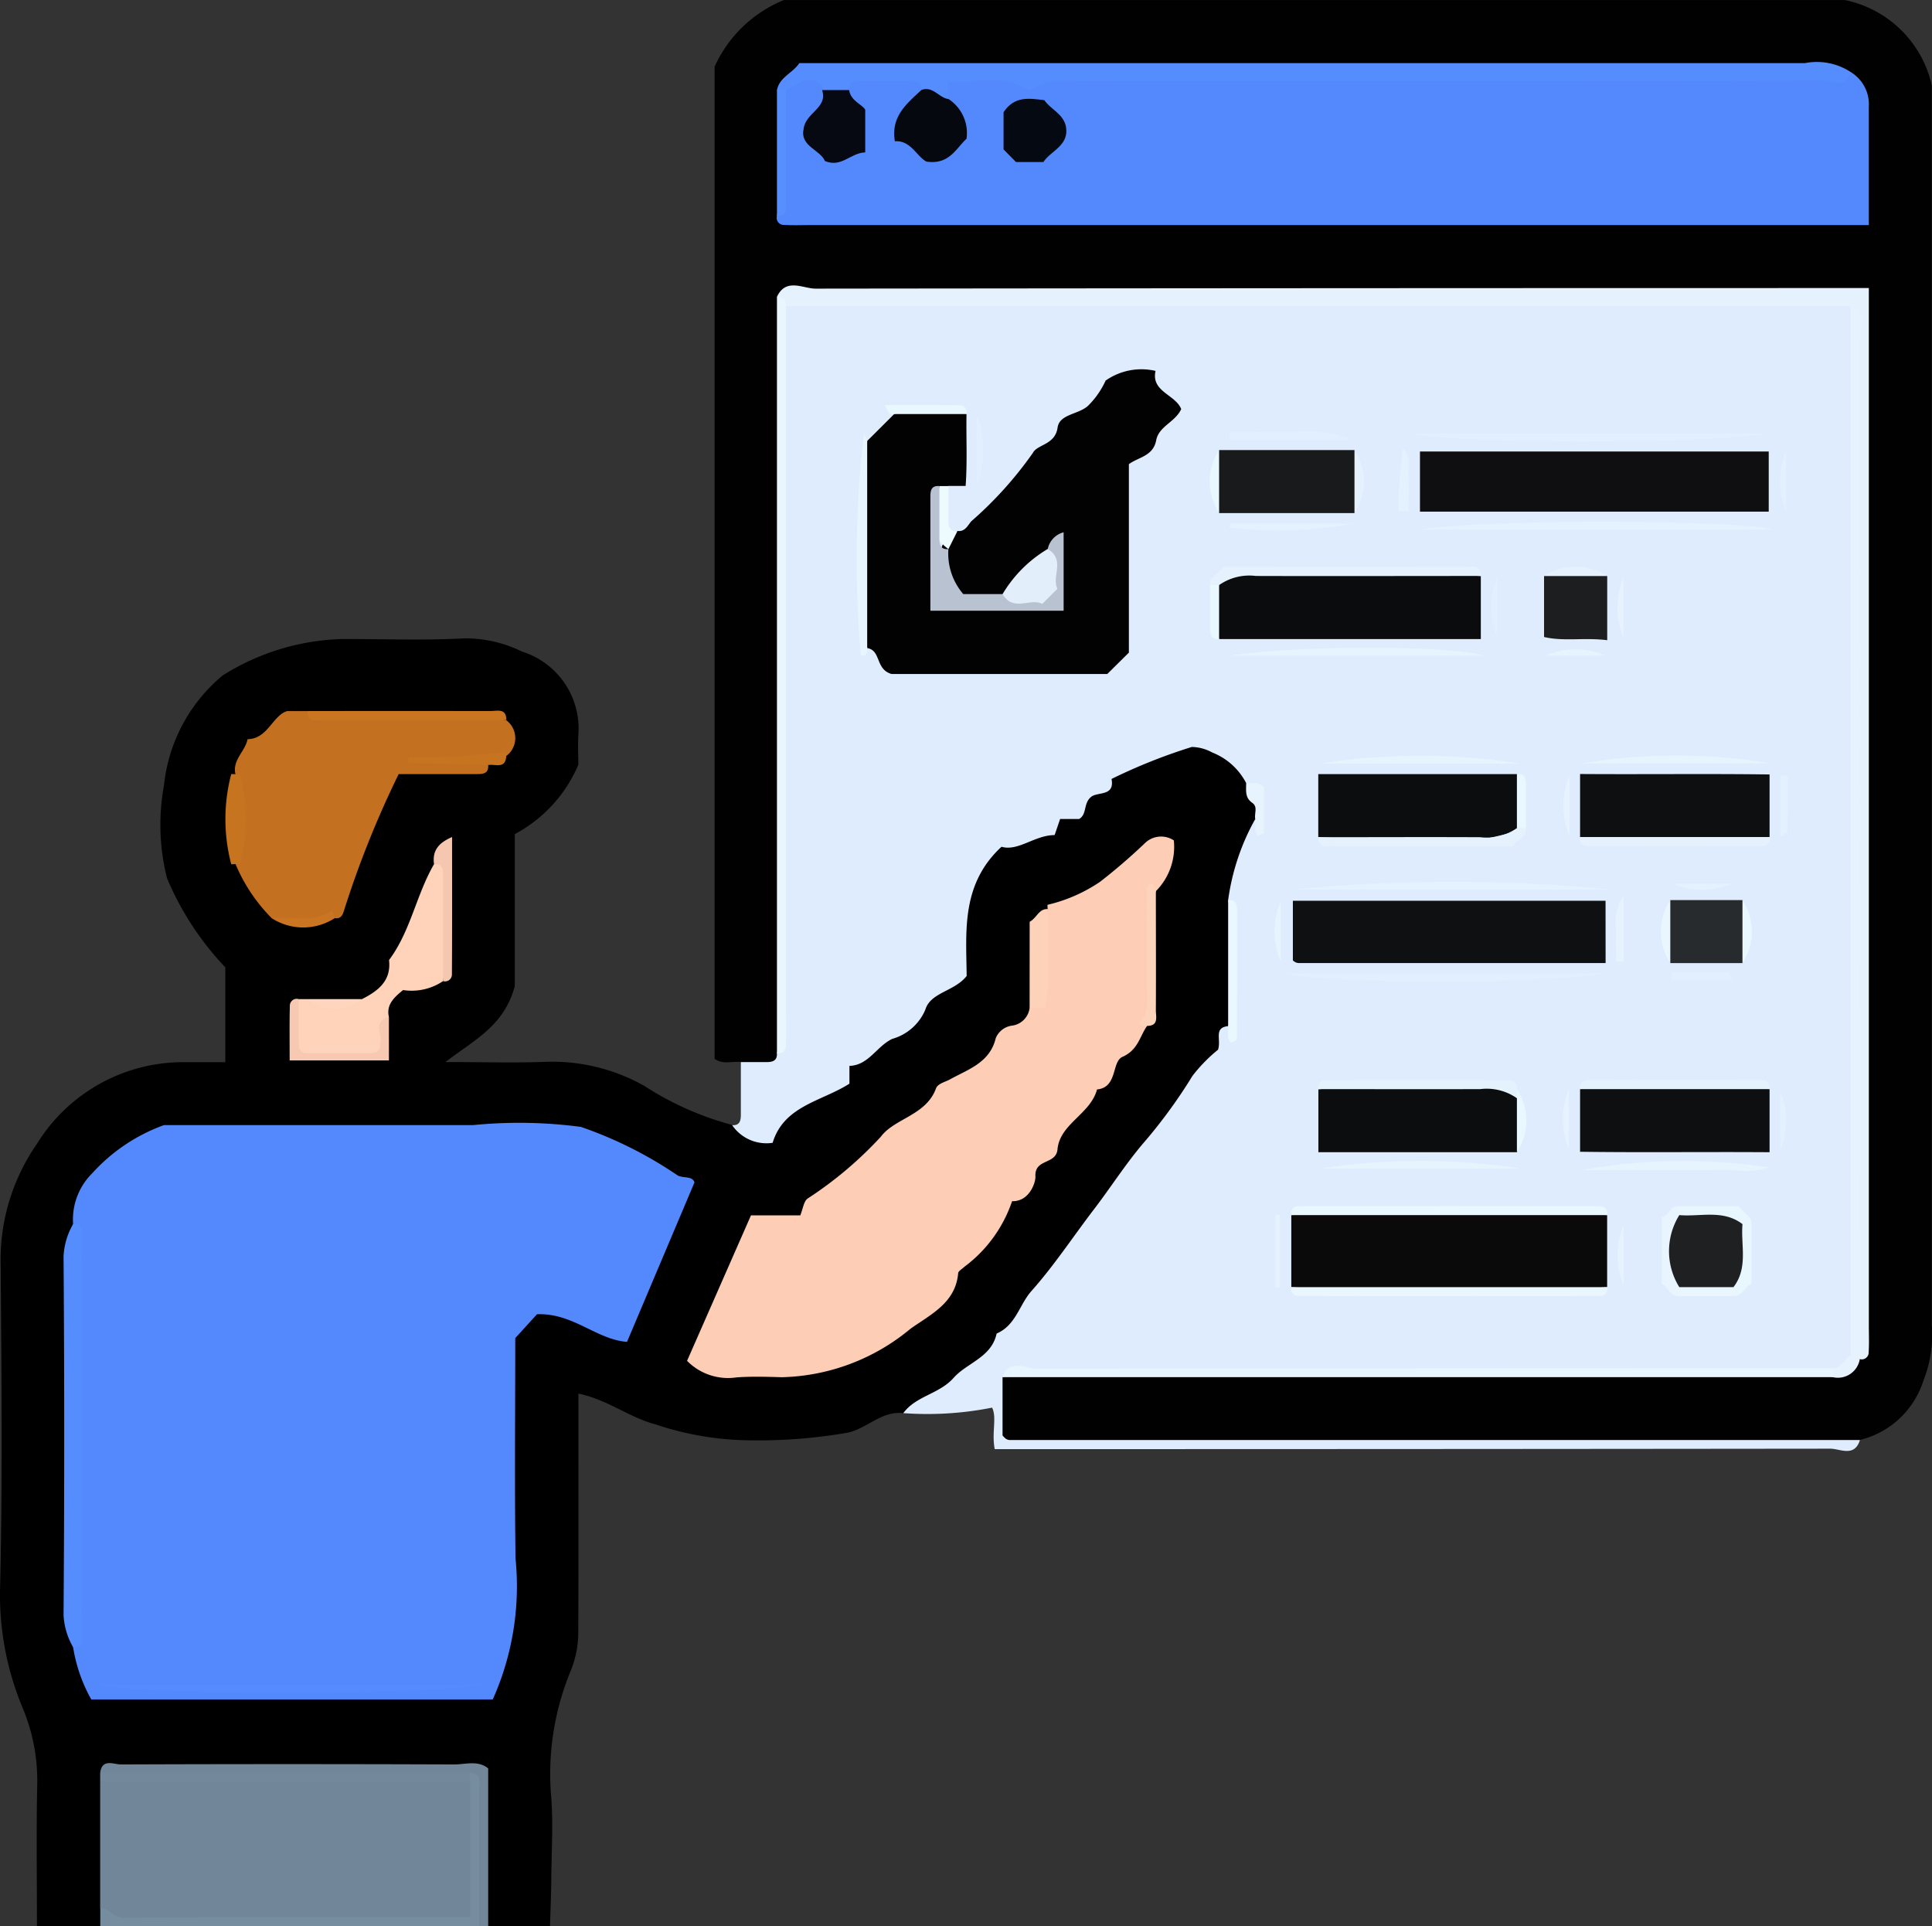 <svg xmlns="http://www.w3.org/2000/svg" xmlns:xlink="http://www.w3.org/1999/xlink" width="72.948" height="72.721" viewBox="0 0 72.948 72.721">
  <rect x="0" y="0" width="72.948" height="72.721" fill="#333333" stroke="none"/>
  <defs>
    <clipPath id="clip-path">
      <rect id="Rectángulo_37594" data-name="Rectángulo 37594" width="72.948" height="72.721" transform="translate(0 0)" fill="none"/>
    </clipPath>
  </defs>
  <g id="Grupo_845837" data-name="Grupo 845837" transform="translate(0 0.001)">
    <g id="Grupo_845836" data-name="Grupo 845836" clip-path="url(#clip-path)">
      <path id="Trazado_583803" data-name="Trazado 583803" d="M27.973,40.1v1.964c0,.232-.03.438-.341.415.013.9.7.842,1.35.949a64.179,64.179,0,0,0,7.183-5.806,2.763,2.763,0,0,0,.762-2.161c.038-1.671.607-2.925,2.4-3.434a8.041,8.041,0,0,0,2.737-1.945c1.8-1.506,3.072-1.6,4.669-.429a2.613,2.613,0,0,1,.859,1.42c-.175-.111-.321-.286-.556-.153a4.354,4.354,0,0,0-.953,3.045c.4,1.539,0,3.136.326,4.682a.113.113,0,0,1-.045.078,1.288,1.288,0,0,1-.159-.06c-2.586,3.042-4.85,6.329-7.248,9.514A16.064,16.064,0,0,1,34.7,52.458c-.312.192-.735.373-.59.893a12.488,12.488,0,0,0,3.349-.208c.189.379-.024.953.1,1.567h.674q15.438,0,30.876-.017c.365,0,.911.335,1.117-.323-.81-.733-1.817-.525-2.755-.527q-13.08-.027-26.16-.012a10.011,10.011,0,0,1-1.864-.079c-.672-.127-1.043-.444-.68-1.169.592-.643,1.371-.443,2.083-.444q13.045-.018,26.091-.011a7.718,7.718,0,0,0,2.356-.169c1.106-.5,1.058-1.5,1.062-2.461.018-4.231.007-8.463.008-12.694q0-11.426-.008-22.85a3.98,3.98,0,0,0-.377-2.464,3.129,3.129,0,0,0-2.12-.411q-18.1-.015-36.2,0a3.4,3.4,0,0,0-1.98.329c-.648.707-.475,1.59-.476,2.416-.016,7.715-.006,15.431-.014,23.147a6.226,6.226,0,0,1-.131,2.006c-.19.536-.763.711-1.087,1.122" fill="#dfecfe"/>
      <path id="Trazado_583804" data-name="Trazado 583804" d="M47.053,29.564a2.458,2.458,0,0,0-1.288-1.158A1.644,1.644,0,0,0,45,28.2a20.914,20.914,0,0,0-3.031,1.208c.127.66-.509.479-.76.669-.317.241-.151.658-.464.843h-.717l-.208.607c-.749,0-1.374.624-2.005.441-1.538,1.421-1.331,3.212-1.316,4.879-.467.59-1.364.614-1.561,1.273a1.922,1.922,0,0,1-1.245,1.1c-.6.283-.893,1-1.62,1.02v.672c-1.047.67-2.474.829-2.9,2.233a1.566,1.566,0,0,1-1.536-.677A11.561,11.561,0,0,1,24.334,41a7.074,7.074,0,0,0-3.715-.913c-1.172.044-2.348.009-3.8.009,1.125-.864,2.206-1.359,2.619-2.863V31.49a5.329,5.329,0,0,0,2.4-2.621c0-.231-.025-.681,0-1.127A3.048,3.048,0,0,0,19.713,24.6a4.833,4.833,0,0,0-2.186-.5c-1.527.083-3.062.022-4.594.025A8.916,8.916,0,0,0,8.407,25.5a6.233,6.233,0,0,0-2.216,4.153,8.215,8.215,0,0,0,.117,3.507,11.143,11.143,0,0,0,2.2,3.361V40.1c-.539,0-1.038,0-1.538,0a6.488,6.488,0,0,0-5.578,3.089A7.66,7.66,0,0,0,.024,47.72C.056,51.851.1,55.984,0,60.113a11.073,11.073,0,0,0,.872,4.408,7.083,7.083,0,0,1,.534,2.839c-.038,1.747-.011,3.5-.011,5.361H3.782a1.765,1.765,0,0,0,.408-.769c.192-1.407-.033-2.83.166-4.235a.84.84,0,0,1,.259-.456c4.347-.392,8.684-.116,12.991-.141.852,1.917-.257,3.92.827,5.6h2.335c.016-.593.043-1.195.048-1.8.008-1.076.081-2.159-.016-3.226a10.193,10.193,0,0,1,.753-4.625,3.832,3.832,0,0,0,.281-1.409c.013-2.661.006-5.322.006-7.983V52.612c1.126.242,1.915.9,2.9,1.16a11.489,11.489,0,0,0,3.319.6,19.807,19.807,0,0,0,3.959-.285c.746-.175,1.283-.832,2.089-.736.477-.654,1.352-.715,1.9-1.333.51-.574,1.43-.768,1.624-1.673.727-.308.861-1.1,1.316-1.607.866-.974,1.574-2.057,2.361-3.085.651-.85,1.225-1.763,1.926-2.569a19.437,19.437,0,0,0,1.792-2.467,5.89,5.89,0,0,1,.964-.987c.13-.387-.179-.83.382-.891a13.993,13.993,0,0,0,0-4.757,8.649,8.649,0,0,1,1.022-3.059c.356-.57-.042-.952-.341-1.359"/>
      <path id="Trazado_583805" data-name="Trazado 583805" d="M37.854,51.992v2.2a.832.832,0,0,0,.117.12.287.287,0,0,0,.146.054q16.053,0,32.1,0a3.345,3.345,0,0,0,2.407-2.245,4.624,4.624,0,0,0,.317-2.078c0-15.686,0-31.373,0-46.822A4.237,4.237,0,0,0,69.654,0H29.6a4.894,4.894,0,0,0-2.618,2.515V39.972c.317.233.665.081.988.126.321,0,.642,0,.963,0,.232,0,.421-.046.4-.34a3.65,3.65,0,0,0,.157-1.829q.018-12.279.013-24.557a6.31,6.31,0,0,1,.091-1.85c.477-.439,1.071-.3,1.622-.3q18.62-.013,37.239,0a2.554,2.554,0,0,1,1.467.194,1.182,1.182,0,0,1,.289.96c-.016,12.832.073,25.664-.044,38.494a1.241,1.241,0,0,1-1.438.962q-14.523,0-29.044.007a3.68,3.68,0,0,0-1.834.157" fill="#010101"/>
      <path id="Trazado_583806" data-name="Trazado 583806" d="M18.433,72.721V66.764c-.389-.317-.856-.149-1.282-.15q-6.294-.024-12.589,0c-.272,0-.719-.239-.78.329a2.839,2.839,0,0,0,2.1.474c3.116.011,6.232,0,9.348.009a4.306,4.306,0,0,1,1.837.174c.789.505.487,1.309.556,2.01.1,1.045-.288,2.164.471,3.11Z" fill="#718799"/>
      <path id="Trazado_583807" data-name="Trazado 583807" d="M18.092,72.721c0-1.727,0-3.454,0-5.181,0-.245.121-.593-.337-.6a2.634,2.634,0,0,0-.334.514c-.418,1.294.089,2.693-.421,3.967a2.843,2.843,0,0,1-2.109.433q-4.641.02-9.281,0a3.712,3.712,0,0,0-1.824.182v.68Z" fill="#768da0"/>
      <path id="Trazado_583808" data-name="Trazado 583808" d="M32.743,24.467c.533.086.3.8.92.978h8.146l.815-.807V17.523c.365-.269.916-.3,1.031-.9.1-.536.718-.683.945-1.179-.214-.549-1.147-.656-.969-1.442a2.355,2.355,0,0,0-1.886.366,3.157,3.157,0,0,1-.657.945c-.361.34-1.084.312-1.156.83-.091.653-.764.629-.931.952a14.36,14.36,0,0,1-2.328,2.585c-.132.155-.237.406-.523.364a1,1,0,0,0-.641.843c-.047,1.424.66,2.009,2.049,1.834.875-.2,1.254-1.079,2-1.44.526.408.1.79.07,1.231a9.945,9.945,0,0,1-3.768.12c-.657-1.258-.329-2.6-.323-3.91a1.341,1.341,0,0,1,.274-.377h.649c.067-.9.017-1.809.033-2.718a4.756,4.756,0,0,0-2.726,0l-1.022,1.019a37.262,37.262,0,0,0,0,7.816" fill="#020202"/>
      <path id="Trazado_583809" data-name="Trazado 583809" d="M70.222,51.312a.263.263,0,0,0,.335-.269c.021-.338.006-.678.006-1.017V10.874h-1.5q-19.135,0-38.271.022c-.473,0-1.12-.424-1.46.318.134.093.133.32.341.34h40.2a3.428,3.428,0,0,1,.167,1.826q.018,18.051.017,36.1a3.621,3.621,0,0,0,.157,1.83" fill="#e5f2fe"/>
      <path id="Trazado_583810" data-name="Trazado 583810" d="M48.757,45.875v2.719a87.559,87.559,0,0,0,11.925,0V45.875a87.238,87.238,0,0,0-11.925,0" fill="#0a0a0b"/>
      <rect id="Rectángulo_37591" data-name="Rectángulo 37591" width="13.168" height="2.271" transform="translate(53.615 17.045)" fill="#0f0f11"/>
      <path id="Trazado_583811" data-name="Trazado 583811" d="M60.622,34.007H48.816v2.245c-.023-.021.014.025.06.054a.3.3,0,0,0,.148.052c3.846,0,7.692,0,11.6,0Z" fill="#0f1011"/>
      <path id="Trazado_583812" data-name="Trazado 583812" d="M46.031,24.127h9.881V21.748a87.7,87.7,0,0,0-9.3-.126c-.221,0-.4.188-.566.347a2.956,2.956,0,0,0-.015,2.158" fill="#0b0c0d"/>
      <path id="Trazado_583813" data-name="Trazado 583813" d="M57.275,29.224h-7.5V31.6c2.506.13,5.022.569,7.5-.238a3.047,3.047,0,0,0,0-2.141" fill="#0c0d0e"/>
      <path id="Trazado_583814" data-name="Trazado 583814" d="M49.779,41.118V43.5h7.5a3.086,3.086,0,0,0,0-2.133c-.426-.519-1.021-.427-1.577-.4a42.448,42.448,0,0,0-5.924.159" fill="#0c0d0e"/>
      <path id="Trazado_583815" data-name="Trazado 583815" d="M59.66,41.118v2.365c2.344.032,4.691,0,7.155.017V41.118a31.357,31.357,0,0,0-7.155,0" fill="#0e0f10"/>
      <path id="Trazado_583816" data-name="Trazado 583816" d="M66.815,31.6V29.238c-2.344-.032-4.691,0-7.155-.017V31.6a31.357,31.357,0,0,0,7.155,0" fill="#0e0f10"/>
      <path id="Trazado_583817" data-name="Trazado 583817" d="M70.222,51.312q0-19.152-.022-38.3c0-.471.425-1.116-.319-1.454V51.167c-.266.141-.334.5-.681.485-.112.075-.149.151-.112.226s.074.114.112.114a.839.839,0,0,0,1.022-.68" fill="#e6f3fe"/>
      <path id="Trazado_583818" data-name="Trazado 583818" d="M51.142,16.991H46.031a3.753,3.753,0,0,0,0,2.379h5.111a3.739,3.739,0,0,0,0-2.379" fill="#191a1c"/>
      <path id="Trazado_583819" data-name="Trazado 583819" d="M69.2,51.992v-.34q-15.028,0-30.058.024c-.41,0-1.022-.412-1.288.316Z" fill="#e7f5fe"/>
      <path id="Trazado_583820" data-name="Trazado 583820" d="M29.677,11.554q.014-.352-.341-.34V39.759a.262.262,0,0,0,.335-.268c.019-.451.006-.9.006-1.354Z" fill="#e9f6fe"/>
      <path id="Trazado_583821" data-name="Trazado 583821" d="M65.792,33.982H63.066a3.753,3.753,0,0,0,0,2.379h2.726a3.739,3.739,0,0,0,0-2.379" fill="#282b2e"/>
      <path id="Trazado_583822" data-name="Trazado 583822" d="M58.3,21.748v2.3c.745.176,1.513.012,2.385.121V21.748a3.771,3.771,0,0,0-2.385,0" fill="#1c1e20"/>
      <path id="Trazado_583823" data-name="Trazado 583823" d="M53.592,19.992h13.37c-1.251-.356-10.456-.433-13.37,0" fill="#e4f1fe"/>
      <path id="Trazado_583824" data-name="Trazado 583824" d="M66.745,16.371H53.359c1.3.355,10.595.426,13.386,0" fill="#e2effe"/>
      <path id="Trazado_583825" data-name="Trazado 583825" d="M60.682,48.594H48.757a.26.26,0,0,0,.269.334q5.694.012,11.387,0a.26.26,0,0,0,.269-.334" fill="#e9f6fe"/>
      <path id="Trazado_583826" data-name="Trazado 583826" d="M60.618,36.757h-12c1.234.357,9.07.432,12,0" fill="#e2effe"/>
      <path id="Trazado_583827" data-name="Trazado 583827" d="M48.826,33.582H60.849a62.14,62.14,0,0,0-12.023,0" fill="#e4f1fe"/>
      <path id="Trazado_583828" data-name="Trazado 583828" d="M48.757,45.875H60.682a.26.26,0,0,0-.269-.334q-5.694-.012-11.387,0a.26.26,0,0,0-.269.334" fill="#e9f7fe"/>
      <path id="Trazado_583829" data-name="Trazado 583829" d="M46.031,22.088a1.985,1.985,0,0,1,1.388-.344c2.831.009,5.662,0,8.493,0,0-.464-.361-.334-.607-.335q-4.568-.01-9.129,0c-.142.266-.5.335-.486.68.114.165.227.165.341,0" fill="#e5f2fe"/>
      <path id="Trazado_583830" data-name="Trazado 583830" d="M46.429,24.75h9.587c-1.169-.359-6.558-.431-9.587,0" fill="#e6f4fe"/>
      <path id="Trazado_583831" data-name="Trazado 583831" d="M32.743,24.467V16.651c-.039-.1-.079-.192-.119-.288a41.094,41.094,0,0,0-.119,8.378c.227.037.247-.106.238-.274" fill="#e7f5fe"/>
      <path id="Trazado_583832" data-name="Trazado 583832" d="M57.275,31.263a1.981,1.981,0,0,1-1.386.344c-2.037-.01-4.073,0-6.11,0,0,.463.359.32.606.335.28.018.563.005.845.005h5.9c.143-.267.5-.335.486-.68-.114-.165-.227-.165-.341,0" fill="#e5f2fe"/>
      <path id="Trazado_583833" data-name="Trazado 583833" d="M49.779,41.118c2.036,0,4.073.006,6.109,0a1.984,1.984,0,0,1,1.387.344c.094-.076.125-.151.094-.227s-.063-.113-.094-.113a.26.26,0,0,0-.269-.334q-3.479-.013-6.959,0a.26.26,0,0,0-.268.334" fill="#e4f2fe"/>
      <path id="Trazado_583834" data-name="Trazado 583834" d="M49.838,28.829h7.556a24.212,24.212,0,0,0-7.556,0" fill="#e6f4fe"/>
      <path id="Trazado_583835" data-name="Trazado 583835" d="M49.842,44.119h7.57a24.623,24.623,0,0,0-7.57,0" fill="#e6f4fe"/>
      <path id="Trazado_583836" data-name="Trazado 583836" d="M59.71,28.824h7.158a21.439,21.439,0,0,0-7.158,0" fill="#e6f4fe"/>
      <path id="Trazado_583837" data-name="Trazado 583837" d="M59.719,44.176c1.909,0,3.818.01,5.726-.008a3,3,0,0,0,1.349-.093,21.707,21.707,0,0,0-7.075.1" fill="#e6f4fe"/>
      <path id="Trazado_583838" data-name="Trazado 583838" d="M66.815,31.6H59.66a.26.26,0,0,0,.268.334q3.309.013,6.619,0a.26.26,0,0,0,.268-.334" fill="#e5f2fe"/>
      <path id="Trazado_583839" data-name="Trazado 583839" d="M59.66,41.118h7.155a.26.26,0,0,0-.268-.334q-3.309-.013-6.619,0a.26.26,0,0,0-.268.334" fill="#e4f2fe"/>
      <path id="Trazado_583840" data-name="Trazado 583840" d="M46.372,33.982v4.757c.041.207-.1.445.118.63.073-.043.213-.085.213-.129.011-1.611.01-3.221.009-4.832,0-.231-.017-.451-.34-.426" fill="#e9f7fe"/>
      <path id="Trazado_583841" data-name="Trazado 583841" d="M51.092,19.769H46.448c-.013.081-.025.156-.024.156a15.623,15.623,0,0,0,4.668-.156" fill="#e4f1fe"/>
      <path id="Trazado_583842" data-name="Trazado 583842" d="M46.426,16.593h4.65a5.077,5.077,0,0,0-2.313-.277c-.776-.023-1.554,0-2.332,0,0,.094,0,.188-.005.282" fill="#e2effe"/>
      <path id="Trazado_583843" data-name="Trazado 583843" d="M63.407,45.535c-.353-.033-.385.368-.661.433v2.5c.251.134.32.487.661.469a.814.814,0,0,0,.214-.415,8.91,8.91,0,0,1,0-2.568.83.83,0,0,0-.217-.415" fill="#e8f5fe"/>
      <path id="Trazado_583844" data-name="Trazado 583844" d="M65.452,48.933c.334.019.4-.325.681-.476V46.214a.3.3,0,0,0-.45.011,5.533,5.533,0,0,0-.454,2.252.84.84,0,0,0,.223.456" fill="#e8f6fe"/>
      <path id="Trazado_583845" data-name="Trazado 583845" d="M65.792,46.215h.341c.018-.333-.326-.4-.478-.68H63.407v.34a2.424,2.424,0,0,0,2.385.34" fill="#e8f6fe"/>
      <path id="Trazado_583846" data-name="Trazado 583846" d="M33.765,15.632h2.726a.258.258,0,0,0-.254-.332c-.919-.016-1.839-.008-2.83-.008a2.018,2.018,0,0,0,.2.335c.027.028.1.005.16.005" fill="#e9f7fe"/>
      <rect id="Rectángulo_37592" data-name="Rectángulo 37592" width="0.17" height="2.719" transform="translate(48.16 45.875)" fill="#e6f3fe"/>
      <path id="Trazado_583847" data-name="Trazado 583847" d="M35.81,20.729l.341-.68c-.3.022-.342-.174-.341-.406,0-.431,0-.862,0-1.293h-.341c-.121.827-.605,1.7.341,2.379" fill="#edfbfe"/>
      <path id="Trazado_583848" data-name="Trazado 583848" d="M36.889,15.695v2.6a3.668,3.668,0,0,0,0-2.6" fill="#e2effe"/>
      <path id="Trazado_583849" data-name="Trazado 583849" d="M47.053,29.564c0,.27-.058.548.227.743.228.155.071.41.114.616s-.093.436.112.623c.072-.035.212-.07.213-.108.014-.591.01-1.182.01-1.707-.239-.259-.472-.129-.676-.167" fill="#e7f4fe"/>
      <path id="Trazado_583850" data-name="Trazado 583850" d="M59.262,31.54V29.28a2.85,2.85,0,0,0,0,2.26" fill="#e6f3fe"/>
      <path id="Trazado_583851" data-name="Trazado 583851" d="M67.211,41.177v2.26a2.833,2.833,0,0,0,0-2.26" fill="#e3f0fe"/>
      <path id="Trazado_583852" data-name="Trazado 583852" d="M67.215,29.274v2.3c.126-.062.271-.1.271-.139.014-.715.01-1.43.01-2.146l-.281-.012" fill="#e3f0fe"/>
      <path id="Trazado_583853" data-name="Trazado 583853" d="M58.3,21.748h2.385a2.186,2.186,0,0,0-2.385,0" fill="#e5f2fe"/>
      <path id="Trazado_583854" data-name="Trazado 583854" d="M59.234,43.374V41.112a3.054,3.054,0,0,0,0,2.262" fill="#e6f3fe"/>
      <path id="Trazado_583855" data-name="Trazado 583855" d="M57.275,41.118V43.5a2.168,2.168,0,0,0,0-2.379" fill="#e9f7fe"/>
      <path id="Trazado_583856" data-name="Trazado 583856" d="M61.305,48.528v-2.26a2.866,2.866,0,0,0,0,2.26" fill="#e6f3fe"/>
      <path id="Trazado_583857" data-name="Trazado 583857" d="M46.031,19.369V16.99a2.168,2.168,0,0,0,0,2.379" fill="#e9f7fe"/>
      <path id="Trazado_583858" data-name="Trazado 583858" d="M51.142,16.991V19.37a2.168,2.168,0,0,0,0-2.379" fill="#e5f2fe"/>
      <path id="Trazado_583859" data-name="Trazado 583859" d="M61.3,24.059V21.8a2.884,2.884,0,0,0,0,2.26" fill="#e6f3fe"/>
      <path id="Trazado_583860" data-name="Trazado 583860" d="M63.067,36.36V33.981a2.168,2.168,0,0,0,0,2.379" fill="#e9f6fe"/>
      <path id="Trazado_583861" data-name="Trazado 583861" d="M67.439,19.307v-2.26a2.85,2.85,0,0,0,0,2.26" fill="#e3f0fe"/>
      <path id="Trazado_583862" data-name="Trazado 583862" d="M65.395,33.359H63.129a2.86,2.86,0,0,0,2.266,0" fill="#e4f1fe"/>
      <path id="Trazado_583863" data-name="Trazado 583863" d="M61.305,36.307v-2.5a1.919,1.919,0,0,0-.278,1.358c-.022.379-.005.761-.005,1.141l.283,0" fill="#e6f3fe"/>
      <path id="Trazado_583864" data-name="Trazado 583864" d="M48.356,36.292v-2.26a2.884,2.884,0,0,0,0,2.26" fill="#e6f4fe"/>
      <path id="Trazado_583865" data-name="Trazado 583865" d="M58.353,24.75h2.266a2.86,2.86,0,0,0-2.266,0" fill="#e6f4fe"/>
      <path id="Trazado_583866" data-name="Trazado 583866" d="M63.117,36.981h2.3c-.062-.126-.1-.27-.139-.271-.717-.013-1.434-.009-2.152-.009l-.012.28" fill="#e2effe"/>
      <path id="Trazado_583867" data-name="Trazado 583867" d="M56.538,24.068v-2.26a2.833,2.833,0,0,0,0,2.26" fill="#e2effe"/>
      <path id="Trazado_583868" data-name="Trazado 583868" d="M65.792,33.982v2.379a2.168,2.168,0,0,0,0-2.379" fill="#e9f7fe"/>
      <path id="Trazado_583869" data-name="Trazado 583869" d="M53.186,19.31c0-.491.017-.983-.007-1.473-.012-.264.12-.556-.206-.91a15.139,15.139,0,0,0-.162,2.381l.375,0" fill="#e4f1fe"/>
      <path id="Trazado_583870" data-name="Trazado 583870" d="M57.275,31.263h.341c0-.543,0-1.085,0-1.628,0-.231-.034-.434-.341-.411Z" fill="#e9f7fe"/>
      <path id="Trazado_583871" data-name="Trazado 583871" d="M65.452,48.933v-.34a1.452,1.452,0,0,0-2.044,0v.34Z" fill="#e9f6fe"/>
      <path id="Trazado_583872" data-name="Trazado 583872" d="M46.031,22.088H45.69c0,.543,0,1.085,0,1.628,0,.231.034.434.341.411Z" fill="#e9f7fe"/>
      <path id="Trazado_583873" data-name="Trazado 583873" d="M2.76,62.186a5.922,5.922,0,0,0,.686,1.974h15.16a10.477,10.477,0,0,0,.859-5.321c-.038-2.771-.01-5.543-.01-8.321l.82-.9c1.353-.059,2.25.959,3.4,1.042l2.547-6.02c-.08-.258-.425-.145-.641-.267a15.312,15.312,0,0,0-3.65-1.829,17.663,17.663,0,0,0-4.067-.068H6.193A6.728,6.728,0,0,0,3.478,44.3a2.453,2.453,0,0,0-.718,1.911q0,7.984,0,15.971" fill="#5489fe"/>
      <path id="Trazado_583874" data-name="Trazado 583874" d="M43.646,33.642a2.374,2.374,0,0,0,.675-1.915.873.873,0,0,0-1.087.1,21.906,21.906,0,0,1-1.7,1.465,5.928,5.928,0,0,1-1.977.866c-.015.005,0,.1,0,.161-.8,1.142.135,2.6-.681,3.738a.771.771,0,0,1-.642.661.773.773,0,0,0-.636.474c-.225.935-1.049,1.179-1.732,1.56-.184.1-.459.158-.525.339-.37,1.018-1.568,1.132-2.078,1.819a14.51,14.51,0,0,1-2.778,2.345c-.142.119-.166.377-.268.629H28.355l-2.413,5.492A2.17,2.17,0,0,0,27.818,52c.565-.039,1.135-.022,1.7-.005a7.877,7.877,0,0,0,4.855-1.826c.752-.54,1.707-.97,1.805-2.1.007-.086.152-.16.231-.241a5.136,5.136,0,0,0,1.805-2.479c.648.02.894-.7.881-.937-.036-.679.78-.432.834-1.022.089-.965,1.246-1.331,1.492-2.259.789-.079.543-1.047.962-1.232.585-.259.644-.756.921-1.157.464-1.676-.149-3.423.341-5.1" fill="#fecdb5"/>
      <path id="Trazado_583875" data-name="Trazado 583875" d="M3.782,72.041c.343-.018.478.362.874.36,4.333-.032,8.666-.02,13.095-.02v-5.1a96.3,96.3,0,0,0-9.775-.146,15.317,15.317,0,0,0-4.194.146Z" fill="#718799"/>
      <path id="Trazado_583876" data-name="Trazado 583876" d="M8.893,32.622a6.406,6.406,0,0,0,1.363,2.039,3.9,3.9,0,0,0,2.385,0c.211.038.288-.093.341-.263a37.27,37.27,0,0,1,2.071-5.174H18c.232,0,.457-.012.432-.339-.765-.353-1.594-.054-2.8-.25a11,11,0,0,0,3.478-.09.841.841,0,0,0,0-1.359c-1.829-.37-3.68-.055-5.516-.17-.661-.042-1.345.176-1.979-.17h-.774c-.553.167-.725,1.048-1.493,1.06-.088.46-.581.781-.459,1.319q0,1.7,0,3.4" fill="#c37120"/>
      <path id="Trazado_583877" data-name="Trazado 583877" d="M11.619,37.72h-.341a2.111,2.111,0,0,0,.157,2.131c.913-.208,1.868.057,2.776-.236.489-.276.123-.885.474-1.215-.1-.429.134-.705.535-1.022a2.123,2.123,0,0,0,1.51-.338,17.471,17.471,0,0,0,.134-4.1c0-.242-.221-.351-.475-.317-.673,1.158-.884,2.532-1.7,3.622.089.788-.415,1.167-1.022,1.475a2.609,2.609,0,0,1-2.044,0" fill="#fed3ba"/>
      <path id="Trazado_583878" data-name="Trazado 583878" d="M2.76,62.186a.26.26,0,0,0,.335-.269q.01-7.716,0-15.434a.26.26,0,0,0-.335-.268,2.671,2.671,0,0,0-.36,1.213q.049,6.772,0,13.544a2.672,2.672,0,0,0,.36,1.214" fill="#568dfe"/>
      <rect id="Rectángulo_37593" data-name="Rectángulo 37593" width="13.969" height="0.34" transform="translate(3.782 66.944)" fill="#73889b"/>
      <path id="Trazado_583879" data-name="Trazado 583879" d="M11.619,26.845c0,.459.355.335.6.335,2.3.008,4.6,0,6.9,0,0-.459-.355-.335-.6-.336-2.3-.007-4.6,0-6.9,0" fill="#ca7621"/>
      <path id="Trazado_583880" data-name="Trazado 583880" d="M38.876,38.059h.6a8.278,8.278,0,0,0,.083-1.911c.016-.609,0-1.218,0-1.827-.337-.018-.406.33-.681.479Z" fill="#fed1b9"/>
      <path id="Trazado_583881" data-name="Trazado 583881" d="M14.685,38.4c-.657.159-.211.685-.341,1.019-.863.471-1.859-.113-2.725.34-.308.023-.341-.179-.341-.411V37.719a.26.26,0,0,0-.334.262c-.017.663-.007,1.326-.007,2.053h3.748Z" fill="#f8c9b2"/>
      <path id="Trazado_583882" data-name="Trazado 583882" d="M8.893,32.622c.056,0,.159.012.162,0a6.662,6.662,0,0,0,0-3.394c0-.014-.106,0-.162,0s-.159-.012-.163,0a6.684,6.684,0,0,0,0,3.394c0,.014.107,0,.163,0" fill="#c77420"/>
      <path id="Trazado_583883" data-name="Trazado 583883" d="M16.389,32.622c.322-.025.34.194.34.425q0,2,0,3.993a.259.259,0,0,0,.334-.259c.011-1.7.006-3.407.006-5.18-.547.234-.748.546-.681,1.021" fill="#f5c7b0"/>
      <path id="Trazado_583884" data-name="Trazado 583884" d="M43.646,33.642l-.114-.285c-.209,0-.229.128-.228.293,0,1.161.007,2.321,0,3.481,0,.512.124,1.055-.278,1.5a.4.4,0,0,0,.116.1.471.471,0,0,0,.164,0c.456,0,.335-.349.337-.593.008-1.5,0-3,0-4.5" fill="#fcd4bb"/>
      <path id="Trazado_583885" data-name="Trazado 583885" d="M19.115,28.545v-.166a23.285,23.285,0,0,1-3.608.2c-.043,0-.079.074-.119.113.025.039.048.112.074.112.99.031,1.98.055,2.971.08.258-.051.652.168.682-.34" fill="#c77420"/>
      <path id="Trazado_583886" data-name="Trazado 583886" d="M12.641,34.661l-.11-.279c-.711.478-1.513.212-2.275.279a2.186,2.186,0,0,0,2.385,0" fill="#ca7521"/>
      <path id="Trazado_583887" data-name="Trazado 583887" d="M11.619,37.72a1.628,1.628,0,0,0,2.044,0Z" fill="#fed6bd"/>
      <path id="Trazado_583888" data-name="Trazado 583888" d="M29.336,8.156a.263.263,0,0,0,.269.334c.338.021.679.006,1.018.006H70.562c0-1.55,0-3.007,0-4.465a1.423,1.423,0,0,0-.684-1.312q-16.189.006-32.38.009a2.677,2.677,0,0,0-1.64.248c-.662.706.345,1.53-.172,2.284-.511.379-.906.194-1.221-.287-.227-.723.792-1.19.343-1.929a2.907,2.907,0,0,0-2.733-.051c-.536.706.332,1.361-.015,2.273-.117.271-.463.22-.812.088-.574-.772.413-1.557-.147-2.268-.72-.539-1.18-.168-1.572.444-.133,1.54.184,3.1-.2,4.626" fill="#5489fe"/>
      <path id="Trazado_583889" data-name="Trazado 583889" d="M32.062,3.4a.259.259,0,0,1,.266-.333q1.1-.024,2.194,0a.26.26,0,0,1,.266.333c.277.3.571.557,1.022.34V3.1c1.013.045,2.043-.345,3.038.315a2.378,2.378,0,0,1,1.366-.366c2.662.024,5.325.011,7.987.011,6.854,0,13.708.007,20.562-.017.366,0,.912.336,1.118-.323a2.341,2.341,0,0,0-1.732-.338q-11.324,0-22.648,0H30.181c-.246.376-.751.527-.845,1.019.114.163.227.163.341,0,.367-.144.668-.51,1.127-.338.152.056.274.145.236.338a.724.724,0,0,0,1.022,0" fill="#568dfe"/>
      <path id="Trazado_583890" data-name="Trazado 583890" d="M29.677,3.4h-.341V8.155c.455,0,.335-.348.337-.592.009-1.388,0-2.777,0-4.165" fill="#578ffe"/>
      <path id="Trazado_583891" data-name="Trazado 583891" d="M35.81,20.729c-.311.023-.341-.183-.341-.414V18.35c-.337-.026-.34.208-.34.439,0,1.405,0,2.811,0,4.267H40.16V20.095a.824.824,0,0,0-.6.634,3.278,3.278,0,0,1-.306,1.289c-.39.378-.915.324-1.4.41H36.371a2.341,2.341,0,0,1-.561-1.7" fill="#b8c2d1"/>
      <path id="Trazado_583892" data-name="Trazado 583892" d="M37.854,22.428c.4.688,1.053.134,1.5.371l.574-.572c-.239-.447.318-1.1-.372-1.5a4.889,4.889,0,0,0-1.7,1.7" fill="#e2effb"/>
      <path id="Trazado_583893" data-name="Trazado 583893" d="M63.407,48.594h2.044c.563-.729.273-1.579.341-2.379-.731-.561-1.583-.272-2.385-.34a2.573,2.573,0,0,0,0,2.719" fill="#1e2022"/>
      <path id="Trazado_583894" data-name="Trazado 583894" d="M18.366,63.6H3.628c1.266.355,11.84.433,14.738,0" fill="#558bfe"/>
      <path id="Trazado_583895" data-name="Trazado 583895" d="M11.619,39.758h2.307c.232,0,.442-.027.419-.34H12.037c-.231,0-.442.027-.418.34" fill="#fed4bc"/>
      <path id="Trazado_583896" data-name="Trazado 583896" d="M35.81,3.738c-.362-.049-.588-.506-1.022-.34-.547.513-1.157.991-1,1.935.6-.045.82.571,1.192.767.861.13,1.117-.5,1.514-.862a1.534,1.534,0,0,0-.68-1.5" fill="#05080f"/>
      <path id="Trazado_583897" data-name="Trazado 583897" d="M32.062,3.4H31.04c.228.688-.64.846-.7,1.484-.13.645.635.771.806,1.194.629.264.965-.309,1.523-.326V4.144c-.093-.194-.546-.323-.609-.746" fill="#060911"/>
      <path id="Trazado_583898" data-name="Trazado 583898" d="M39.394,6.117c.287-.434.979-.616.854-1.336-.092-.481-.576-.648-.815-1-.558-.065-1.121-.177-1.541.454V5.64l.47.477Z" fill="#050911"/>
    </g>
  </g>
</svg>
